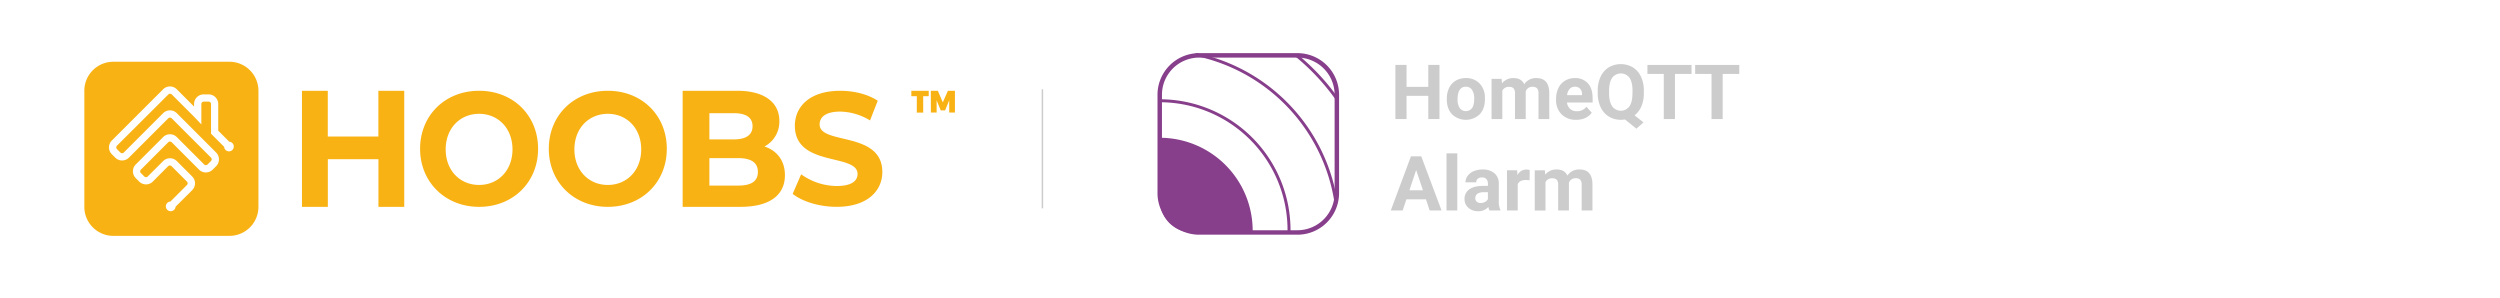<svg id="b733b513-e7e3-401e-a41c-6597b1cbc0e3" data-name="Ebene 1" xmlns="http://www.w3.org/2000/svg" viewBox="0 0 1680 200"><defs><style>.aa7cd455-6439-47b2-acce-600144f10da4,.b055fb13-d268-48e2-820f-d8b0d2c5b866,.bd802233-d8e7-48ba-b54f-320697a559fd{fill:none;stroke-miterlimit:10;}.b055fb13-d268-48e2-820f-d8b0d2c5b866{stroke:#ccc;}.e58bdba0-9b97-4517-885c-adb2fd2d28d8{fill:#f9b213;}.aa7cd455-6439-47b2-acce-600144f10da4,.bd802233-d8e7-48ba-b54f-320697a559fd{stroke:#873e8b;}.aa7cd455-6439-47b2-acce-600144f10da4{stroke-width:3px;}.a65d8c65-a54c-4518-84ad-cdbc1f615a2f{fill:#873e8b;}.bd802233-d8e7-48ba-b54f-320697a559fd{stroke-width:2px;}.ae335965-a9d9-4223-b6be-ce3ba0c8ba92{fill:#ccc;}</style></defs><title>HOOBS_x_homeqtt</title><g id="faa002cd-30f5-4e0f-9c5e-857dc6458d2a" data-name="Stroke"><line class="b055fb13-d268-48e2-820f-d8b0d2c5b866" x1="700.5" y1="60" x2="700.5" y2="140"/></g><path class="e58bdba0-9b97-4517-885c-adb2fd2d28d8" d="M154.17,41.5h-78A19.5,19.5,0,0,0,56.67,61v78a19.5,19.5,0,0,0,19.5,19.5h78a19.5,19.5,0,0,0,19.5-19.5V61A19.5,19.5,0,0,0,154.17,41.5Zm2,59.26a3.24,3.24,0,0,1-4.59,0,3.21,3.21,0,0,1-.95-2.09l-8.82-8.82V69.92a1.63,1.63,0,0,0-1.63-1.63h-3.25a1.63,1.63,0,0,0-1.62,1.63V83.6l-4.88-5.13-15-15a1.62,1.62,0,0,0-2.3,0L78.59,97.89a1.64,1.64,0,0,0,0,2.3l2.3,2.3a1.64,1.64,0,0,0,2.3,0l26.43-26.43a6.49,6.49,0,0,1,9.19,0l26.43,26.43a6.51,6.51,0,0,1,0,9.19l-2.3,2.3a6.49,6.49,0,0,1-9.19,0L115.36,95.59a1.64,1.64,0,0,0-2.3,0L94.68,114a1.62,1.62,0,0,0,0,2.3l2.3,2.29a1.61,1.61,0,0,0,2.29,0l10.35-10.34a6.49,6.49,0,0,1,9.19,0l10.34,10.34a6.51,6.51,0,0,1,0,9.2L118,138.89a3.21,3.21,0,0,1-1,2.09,3.25,3.25,0,1,1-2.5-5.54l11.12-11.12a1.62,1.62,0,0,0,0-2.3l-10.34-10.34a1.62,1.62,0,0,0-2.3,0L102.72,122a6.49,6.49,0,0,1-9.19,0l-2.3-2.3a6.49,6.49,0,0,1,0-9.19l18.39-18.38a6.49,6.49,0,0,1,9.19,0l18.38,18.38a1.64,1.64,0,0,0,2.3,0l2.3-2.3a1.64,1.64,0,0,0,0-2.3L115.36,79.51a1.62,1.62,0,0,0-2.3,0L86.63,105.93a6.49,6.49,0,0,1-9.19,0l-2.3-2.29a6.52,6.52,0,0,1,0-9.2L109.62,60a6.49,6.49,0,0,1,9.19,0l11.6,11.61V69.92a6.5,6.5,0,0,1,6.5-6.5h3.25a6.5,6.5,0,0,1,6.5,6.5V87.83l7.4,7.39a3.25,3.25,0,0,1,2.09,5.54Z"/><path class="e58bdba0-9b97-4517-885c-adb2fd2d28d8" d="M612.42,61H624.1v3.65h-3.71v11H616.1v-11h-3.68Zm13.09,0h4.72l3.34,7.78L637,61h4.72V75.62h-3.85V67.39l-2.77,6.81h-2.92l-2.77-6.81v8.23h-3.85Z"/><path class="e58bdba0-9b97-4517-885c-adb2fd2d28d8" d="M271.65,61v78H254.31V107h-34v32H202.92V61h17.35V91.75h34V61Zm10.65,39c0-22.41,16.77-39,39.65-39s39.64,16.48,39.64,39S344.72,139,322,139,282.3,122.41,282.3,100Zm62.09.39c0-14.19-9.63-23.9-22.44-23.9s-22.45,9.71-22.45,23.9,9.64,23.89,22.45,23.89S344.39,114.57,344.39,100.39ZM368.8,100c0-22.41,16.77-39,39.65-39s39.64,16.48,39.64,39-16.87,39-39.64,39S368.8,122.41,368.8,100Zm62.09.39c0-14.19-9.63-23.9-22.44-23.9S386,86.2,386,100.39s9.64,23.89,22.45,23.89S430.89,114.57,430.89,100.39Zm96.58,17.33c0,13.48-10.28,21.28-30,21.28H458.74V61h36.61c18.74,0,28.38,8.13,28.38,20.28a18.86,18.86,0,0,1-10,17.16C522.12,101.23,527.47,107.91,527.47,117.72ZM476.71,76.06V93.67h16.5c8.1,0,12.5-3,12.5-8.86s-4.4-8.75-12.5-8.75Zm32.59,39.47c0-6.29-4.61-9.28-13.22-9.28H476.71v18.46h19.37C504.69,124.71,509.3,121.93,509.3,115.53Zm23.38,14.74,5.69-13.14A41.52,41.52,0,0,0,562.28,125c9.94,0,14-3.44,14-8.08,0-14.11-42.13-4.41-42.13-32.42,0-12.82,9.94-23.49,30.53-23.49,9.11,0,18.43,2.26,25.16,6.68l-5.18,13.25A39.67,39.67,0,0,0,564.56,75c-9.94,0-13.77,3.87-13.77,8.61,0,13.9,42.13,4.31,42.13,32,0,12.61-10,23.38-30.74,23.38C550.69,139,539.1,135.44,532.68,130.27Z"/><path class="aa7cd455-6439-47b2-acce-600144f10da4" d="M898.36,129.81a26.5,26.5,0,0,1-26.42,26.41H805.75a26.48,26.48,0,0,1-26.41-26.41V63.61a26.47,26.47,0,0,1,26.41-26.4h66.19a26.49,26.49,0,0,1,26.42,26.4Z"/><path class="a65d8c65-a54c-4518-84ad-cdbc1f615a2f" d="M841.8,155.05v1.17H801.14a21.7,21.7,0,0,1-21.69-21.64l-.11-42A62.44,62.44,0,0,1,841.8,155.05Z"/><path class="bd802233-d8e7-48ba-b54f-320697a559fd" d="M779.34,67.71a86.88,86.88,0,0,1,86.89,86.87h0v1.63M803.39,36.58a119.93,119.93,0,0,1,94.35,99.22m-27-98.9A148.4,148.4,0,0,1,898.12,66"/><path class="ae335965-a9d9-4223-b6be-ce3ba0c8ba92" d="M967.32,80h-7.5V64.41H945.2V80h-7.5V43.62h7.5V58.37h14.62V43.62h7.5Z"/><path class="ae335965-a9d9-4223-b6be-ce3ba0c8ba92" d="M972.27,66.24a16.08,16.08,0,0,1,1.55-7.17,11.34,11.34,0,0,1,4.46-4.88,13.06,13.06,0,0,1,6.77-1.72A12.29,12.29,0,0,1,994,55.82a13.38,13.38,0,0,1,3.86,9.09l0,1.85q0,6.22-3.47,10a13.47,13.47,0,0,1-18.66,0q-3.48-3.75-3.49-10.2Zm7.23.51a10.1,10.1,0,0,0,1.45,5.9,5.2,5.2,0,0,0,8.24,0q1.48-2,1.48-6.44a10,10,0,0,0-1.48-5.86,4.77,4.77,0,0,0-4.14-2.08,4.7,4.7,0,0,0-4.1,2.07C980,61.73,979.5,63.87,979.5,66.75Z"/><path class="ae335965-a9d9-4223-b6be-ce3ba0c8ba92" d="M1009.12,53l.22,3a9.51,9.51,0,0,1,7.77-3.52q5.24,0,7.18,4.12a9.28,9.28,0,0,1,8.12-4.12q4.41,0,6.55,2.56c1.44,1.71,2.15,4.28,2.15,7.71V80h-7.25V62.76a5.15,5.15,0,0,0-.9-3.36,4,4,0,0,0-3.17-1.06,4.5,4.5,0,0,0-4.5,3.1l0,18.57h-7.22V62.79a5.12,5.12,0,0,0-.92-3.4,4,4,0,0,0-3.15-1,4.68,4.68,0,0,0-4.45,2.55V80h-7.23V53Z"/><path class="ae335965-a9d9-4223-b6be-ce3ba0c8ba92" d="M1059.11,80.51a13.25,13.25,0,0,1-9.69-3.65,13,13,0,0,1-3.73-9.72v-.7a16.33,16.33,0,0,1,1.57-7.29,11.6,11.6,0,0,1,4.46-4.95,12.61,12.61,0,0,1,6.59-1.73,11.22,11.22,0,0,1,8.74,3.5q3.18,3.49,3.18,9.92v3H1053a6.72,6.72,0,0,0,2.11,4.25,6.37,6.37,0,0,0,4.46,1.6,7.8,7.8,0,0,0,6.53-3l3.55,4a10.83,10.83,0,0,1-4.4,3.58A14.41,14.41,0,0,1,1059.11,80.51Zm-.83-22.22a4.51,4.51,0,0,0-3.48,1.46,7.55,7.55,0,0,0-1.72,4.17h10.05v-.58a5.33,5.33,0,0,0-1.3-3.73A4.64,4.64,0,0,0,1058.28,58.29Z"/><path class="ae335965-a9d9-4223-b6be-ce3ba0c8ba92" d="M1104.65,62.64A21.92,21.92,0,0,1,1103,71.5a15.22,15.22,0,0,1-4.57,6l6,4.75-4.78,4.22L1092,80.29a16.38,16.38,0,0,1-2.75.22,15.15,15.15,0,0,1-8.07-2.17,14.43,14.43,0,0,1-5.5-6.21,21.29,21.29,0,0,1-2-9.29V61a21.87,21.87,0,0,1,1.93-9.46,14.47,14.47,0,0,1,5.48-6.28,16.08,16.08,0,0,1,16.17,0,14.47,14.47,0,0,1,5.48,6.28,21.81,21.81,0,0,1,1.93,9.44Zm-7.6-1.65q0-5.73-2-8.7a7.25,7.25,0,0,0-11.67,0q-2.05,2.94-2.07,8.62v1.77q0,5.58,2,8.65a7.17,7.17,0,0,0,11.69.11c1.35-2,2-4.85,2-8.64Z"/><path class="ae335965-a9d9-4223-b6be-ce3ba0c8ba92" d="M1136.72,49.69h-11.15V80h-7.5V49.69h-11V43.62h29.64Z"/><path class="ae335965-a9d9-4223-b6be-ce3ba0c8ba92" d="M1168.79,49.69h-11.15V80h-7.49V49.69h-11V43.62h29.64Z"/><path class="ae335965-a9d9-4223-b6be-ce3ba0c8ba92" d="M958.25,133.94H945.1l-2.5,7.5h-8l13.55-36.39h6.94l13.63,36.39h-8Zm-11.12-6.07h9.09l-4.57-13.62Z"/><path class="ae335965-a9d9-4223-b6be-ce3ba0c8ba92" d="M979.3,141.44h-7.25V103.05h7.25Z"/><path class="ae335965-a9d9-4223-b6be-ce3ba0c8ba92" d="M1000.92,141.44a7.86,7.86,0,0,1-.73-2.42,8.73,8.73,0,0,1-6.82,2.92,9.58,9.58,0,0,1-6.59-2.3,7.39,7.39,0,0,1-2.61-5.8,7.62,7.62,0,0,1,3.19-6.59c2.12-1.54,5.19-2.31,9.21-2.33h3.32v-1.55a4.47,4.47,0,0,0-1-3,3.78,3.78,0,0,0-3-1.12,4.32,4.32,0,0,0-2.86.87,3,3,0,0,0-1,2.4h-7.22a7.24,7.24,0,0,1,1.45-4.35,9.63,9.63,0,0,1,4.1-3.14,15.1,15.1,0,0,1,5.95-1.13,11.75,11.75,0,0,1,7.93,2.51,8.78,8.78,0,0,1,2.94,7.06v11.72a13,13,0,0,0,1.08,5.83v.42Zm-6-5a6.27,6.27,0,0,0,2.95-.71,4.71,4.71,0,0,0,2-1.92v-4.65h-2.7c-3.61,0-5.54,1.25-5.77,3.75l0,.43a2.89,2.89,0,0,0,1,2.22A3.67,3.67,0,0,0,994.94,136.42Z"/><path class="ae335965-a9d9-4223-b6be-ce3ba0c8ba92" d="M1027.89,121.17a20.17,20.17,0,0,0-2.6-.2q-4.1,0-5.38,2.78v17.69h-7.22v-27h6.83l.2,3.22a6.67,6.67,0,0,1,6-3.72,7.79,7.79,0,0,1,2.25.32Z"/><path class="ae335965-a9d9-4223-b6be-ce3ba0c8ba92" d="M1038.14,114.4l.22,3a9.51,9.51,0,0,1,7.78-3.52q5.22,0,7.17,4.12a9.28,9.28,0,0,1,8.12-4.12q4.41,0,6.55,2.56c1.44,1.71,2.15,4.28,2.15,7.71v17.27h-7.25V124.2a5.16,5.16,0,0,0-.9-3.37,4,4,0,0,0-3.17-1.06,4.5,4.5,0,0,0-4.5,3.1l0,18.57h-7.22V124.22a5.12,5.12,0,0,0-.92-3.4,4,4,0,0,0-3.15-1,4.68,4.68,0,0,0-4.45,2.55v19.12h-7.23v-27Z"/></svg>